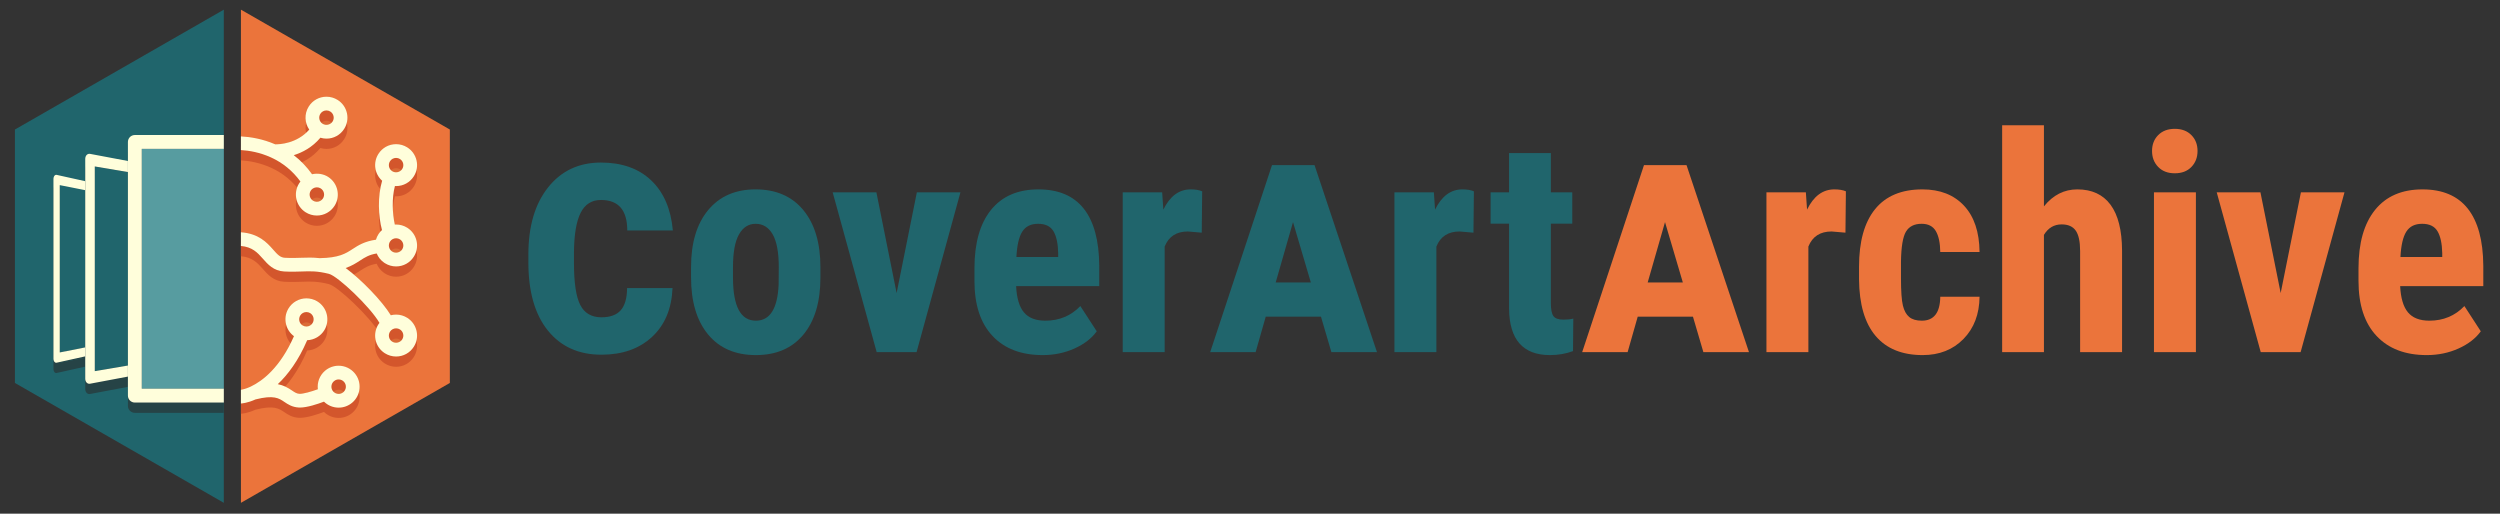 <?xml version="1.0" encoding="utf-8"?>
<!-- Generator: Adobe Illustrator 16.0.0, SVG Export Plug-In . SVG Version: 6.00 Build 0)  -->
<!DOCTYPE svg PUBLIC "-//W3C//DTD SVG 1.1//EN" "http://www.w3.org/Graphics/SVG/1.1/DTD/svg11.dtd">
<svg version="1.1" id="Layer_1" xmlns:x="http://ns.adobe.com/Extensibility/1.0/" xmlns:i="http://ns.adobe.com/AdobeIllustrator/10.0/" xmlns:graph="http://ns.adobe.com/Graphs/1.0/"
	 xmlns="http://www.w3.org/2000/svg" xmlns:xlink="http://www.w3.org/1999/xlink" x="0px" y="0px" width="730px" height="150px"
	 viewBox="0 0 730 150" enable-background="new 0 0 730 150" xml:space="preserve">
<rect x="0" y="0" width="730" height="150" fill="#333333" stroke="none"/>
<g>
</g>
<g>
	<g>
		<polygon fill="#EB743B" points="70.354,2.823 70.354,146.823 131.354,111.823 131.354,37.823 		"/>
		<polygon fill="#20656C" points="65.354,2.823 4.354,37.823 4.354,111.823 65.354,146.823 		"/>
		<g>
			<g opacity="0.07">
				<path d="M87.656,94.557c0.386-0.645,1.066-1.03,1.819-1.03c0.378,0,0.752,0.104,1.078,0.297c1,0.601,1.331,1.899,0.735,2.898
					c-0.385,0.646-1.064,1.032-1.817,1.032c-0.379,0-0.755-0.104-1.084-0.301c-0.483-0.288-0.826-0.748-0.964-1.294
					C87.285,95.61,87.368,95.042,87.656,94.557z M100.259,116.919c-0.49,0.421-1.018,0.509-1.373,0.509
					c-0.621,0-1.207-0.269-1.608-0.734c-0.758-0.885-0.654-2.222,0.231-2.981c0.492-0.423,1.018-0.512,1.373-0.512
					c0.617,0,1.201,0.269,1.605,0.74c0.368,0.43,0.547,0.976,0.504,1.538S100.689,116.551,100.259,116.919z"/>
				<path d="M79.355,48.434c0.07,0.019,0.142,0.034,0.212,0.046C79.495,48.468,79.425,48.452,79.355,48.434z"/>
				<path d="M90.734,58.08c0.169-0.267,0.395-0.49,0.673-0.661c0.335-0.207,0.722-0.316,1.121-0.316c0.4,0,0.79,0.112,1.122,0.321
					c0.987,0.627,1.283,1.936,0.66,2.919c-0.392,0.618-1.063,0.988-1.795,0.988c-0.397,0-0.785-0.113-1.124-0.327
					C90.407,60.38,90.113,59.067,90.734,58.08z M97.113,37.893c-0.6,0.951-1.938,1.271-2.912,0.653l-0.096-0.063
					c-0.914-0.647-1.161-1.897-0.558-2.851c0.386-0.613,1.053-0.98,1.784-0.98c0.397,0,0.787,0.113,1.124,0.326
					c0.479,0.304,0.813,0.775,0.937,1.33C97.515,36.854,97.418,37.415,97.113,37.893z"/>
				<path d="M113.88,49.491c0.388-0.614,1.054-0.98,1.783-0.98c0.399,0,0.79,0.113,1.125,0.325c0.48,0.304,0.813,0.775,0.937,1.33
					c0.122,0.546,0.024,1.106-0.279,1.584c-0.598,0.951-1.938,1.272-2.912,0.653l-0.094-0.063
					C113.522,51.694,113.277,50.444,113.88,49.491z M113.88,72.954c0.388-0.614,1.054-0.98,1.783-0.98
					c0.399,0,0.79,0.112,1.125,0.326c0.48,0.304,0.813,0.774,0.937,1.329c0.122,0.546,0.024,1.107-0.279,1.585
					c-0.598,0.95-1.938,1.271-2.912,0.652l-0.094-0.063C113.522,75.157,113.277,73.907,113.88,72.954z M113.88,99.257
					c0.388-0.613,1.054-0.979,1.783-0.979c0.399,0,0.79,0.112,1.125,0.325c0.48,0.304,0.813,0.775,0.937,1.33
					c0.122,0.547,0.024,1.106-0.279,1.584c-0.598,0.951-1.938,1.271-2.912,0.653l-0.094-0.063
					C113.522,101.46,113.277,100.211,113.88,99.257z"/>
				<path d="M103.53,108.927c-1.165-1.36-2.858-2.139-4.648-2.139c-1.459,0-2.875,0.525-3.983,1.477
					c-1.612,1.383-2.326,3.429-2.087,5.397c-1.948,0.7-4.258,1.365-5.328,1.332c-0.821-0.044-1.302-0.346-2.224-0.972
					c-1.172-0.795-2.418-1.512-4.148-1.847c2.936-2.761,6.009-6.83,8.584-12.834c2.061-0.076,3.976-1.193,5.038-2.972
					c1.725-2.896,0.773-6.659-2.124-8.394c-0.949-0.565-2.032-0.864-3.134-0.864c-2.146,0-4.161,1.144-5.261,2.986
					c-0.838,1.405-1.079,3.05-0.678,4.636c0.351,1.393,1.16,2.59,2.302,3.429c-4.053,9.218-9.219,13.081-12.565,14.685
					c-0.128,0.045-0.248,0.101-0.36,0.168c-1.187,0.531-2.05,0.704-2.559,0.808v4c0.275-0.03,1.885-0.118,4.247-1.192
					c5.348-1.357,6.839-0.354,8.407,0.709c1.021,0.692,2.291,1.554,4.263,1.656c0.1,0.005,0.204,0.008,0.309,0.008
					c2.109,0,5.172-1.022,7.021-1.723c1.144,1.116,2.676,1.75,4.285,1.75l0,0c1.461,0,2.876-0.524,3.983-1.476
					c1.24-1.062,1.993-2.546,2.118-4.176C105.112,111.748,104.595,110.165,103.53,108.927z M87.656,92.151
					c0.386-0.645,1.066-1.03,1.819-1.03c0.378,0,0.752,0.104,1.078,0.297c1,0.601,1.331,1.899,0.735,2.898
					c-0.385,0.646-1.064,1.032-1.817,1.032c-0.379,0-0.755-0.104-1.084-0.301c-0.483-0.288-0.826-0.748-0.964-1.294
					C87.285,93.205,87.368,92.637,87.656,92.151z M100.259,114.514c-0.49,0.421-1.018,0.509-1.373,0.509
					c-0.621,0-1.207-0.269-1.608-0.734c-0.758-0.885-0.654-2.222,0.231-2.981c0.492-0.423,1.018-0.512,1.373-0.512
					c0.617,0,1.201,0.269,1.605,0.74c0.368,0.43,0.547,0.976,0.504,1.538S100.689,114.146,100.259,114.514z"/>
				<path d="M79.355,46.028c0.07,0.019,0.142,0.034,0.212,0.046C79.495,46.063,79.425,46.047,79.355,46.028z"/>
				<path d="M101.305,33.027c-0.357-1.599-1.317-2.964-2.708-3.844c-0.98-0.617-2.109-0.944-3.265-0.944
					c-2.117,0-4.053,1.066-5.174,2.85c-1.354,2.138-1.218,4.799,0.144,6.759c-3.646,4.124-8.706,4.313-9.942,4.293
					c-3.692-1.604-7.234-2.164-10.005-2.317v3.996c2.441,0.144,5.553,0.686,8.748,2.136c0.005,0.002,0.01,0.002,0.015,0.005
					c3.445,1.563,6.334,3.928,8.607,7.041c-0.136,0.173-0.265,0.352-0.382,0.538c-1.796,2.854-0.942,6.644,1.903,8.444
					c0.98,0.622,2.111,0.951,3.27,0.951c2.113,0,4.051-1.065,5.183-2.852c1.806-2.851,0.951-6.642-1.908-8.453
					c-1.384-0.871-3.092-1.113-4.667-0.755c-1.538-2.154-3.323-4.017-5.345-5.566c2.517-0.778,5.401-2.269,7.78-5.096
					c0.572,0.172,1.166,0.267,1.77,0.267c2.116,0,4.051-1.068,5.172-2.849C101.375,36.256,101.661,34.622,101.305,33.027z
					 M90.734,55.675c0.169-0.267,0.395-0.49,0.673-0.661c0.335-0.207,0.722-0.316,1.121-0.316c0.4,0,0.79,0.112,1.122,0.321
					c0.987,0.627,1.283,1.936,0.66,2.919c-0.392,0.618-1.063,0.988-1.795,0.988c-0.397,0-0.785-0.113-1.124-0.327
					C90.407,57.975,90.113,56.662,90.734,55.675z M97.113,35.487c-0.6,0.951-1.938,1.271-2.912,0.653l-0.096-0.063
					c-0.914-0.647-1.161-1.897-0.558-2.851c0.386-0.613,1.053-0.98,1.784-0.98c0.397,0,0.787,0.113,1.124,0.326
					c0.479,0.304,0.813,0.775,0.937,1.33C97.515,34.449,97.418,35.01,97.113,35.487z"/>
				<path d="M110,74.011c0.425,1.035,1.136,1.962,2.109,2.649c0.072,0.052,0.151,0.105,0.283,0.191
					c0.981,0.621,2.11,0.949,3.268,0.949c2.116,0,4.052-1.068,5.173-2.849c0.875-1.375,1.16-3.01,0.805-4.604
					c-0.358-1.598-1.318-2.964-2.709-3.844c-0.98-0.617-2.109-0.944-3.266-0.944c-0.125,0-0.25,0.008-0.375,0.018
					c-0.71-3.157-0.919-7.769,0.035-11.265c0.112,0.011,0.225,0.024,0.337,0.024c2.116,0,4.052-1.067,5.173-2.849
					c0.875-1.375,1.16-3.009,0.805-4.604c-0.358-1.599-1.318-2.964-2.709-3.844c-0.98-0.617-2.109-0.944-3.266-0.944
					c-2.114,0-4.051,1.066-5.173,2.85c-1.604,2.532-1.12,5.804,1.024,7.765c0.021,0.02,0.048,0.037,0.071,0.059
					c-1.349,4.518-1.146,10.324-0.036,14.417c-0.144,0.132-0.294,0.254-0.426,0.399c-0.229,0.255-0.445,0.526-0.634,0.824
					c-0.318,0.502-0.551,1.033-0.71,1.578c-3.371,0.488-5.198,1.671-6.824,2.729c-2.035,1.324-3.961,2.572-9.636,2.665
					c-1.964-0.23-3.553-0.177-5.29-0.116c-1.431,0.052-2.91,0.106-4.849,0.003c-1.335-0.071-2.104-0.882-3.458-2.424
					c-1.803-2.055-4.219-4.648-9.369-5.022v4c3.295,0.3,4.796,1.888,6.356,3.667c1.487,1.694,3.175,3.615,6.256,3.782
					c2.118,0.114,3.76,0.052,5.208,0.001c2.491-0.092,4.453-0.161,7.855,0.684c2.607,0.643,12.099,9.673,14.773,14.322
					c-0.108,0.142-0.219,0.282-0.313,0.434c-1.743,2.755-1.026,6.385,1.619,8.251c0.072,0.052,0.151,0.104,0.283,0.191
					c0.981,0.621,2.11,0.948,3.268,0.948c2.116,0,4.052-1.068,5.173-2.849c0.875-1.374,1.16-3.009,0.805-4.603
					c-0.358-1.6-1.318-2.965-2.709-3.845c-0.98-0.617-2.109-0.944-3.266-0.944c-0.528,0-1.047,0.067-1.543,0.195
					c-2.561-4.187-8.652-10.455-13.189-13.792c1.813-0.628,3.05-1.435,4.212-2.188C106.57,75.148,107.757,74.388,110,74.011z
					 M113.88,47.086c0.388-0.614,1.054-0.98,1.783-0.98c0.399,0,0.79,0.113,1.125,0.325c0.48,0.304,0.813,0.775,0.937,1.33
					c0.122,0.546,0.024,1.106-0.279,1.584c-0.598,0.951-1.938,1.272-2.912,0.653l-0.094-0.063
					C113.522,49.289,113.277,48.039,113.88,47.086z M113.88,70.549c0.388-0.614,1.054-0.98,1.783-0.98
					c0.399,0,0.79,0.112,1.125,0.326c0.48,0.304,0.813,0.774,0.937,1.329c0.122,0.546,0.024,1.107-0.279,1.585
					c-0.598,0.95-1.938,1.271-2.912,0.652l-0.094-0.063C113.522,72.752,113.277,71.502,113.88,70.549z M113.88,96.852
					c0.388-0.613,1.054-0.979,1.783-0.979c0.399,0,0.79,0.112,1.125,0.325c0.48,0.304,0.813,0.775,0.937,1.33
					c0.122,0.547,0.024,1.106-0.279,1.584c-0.598,0.951-1.938,1.271-2.912,0.653l-0.094-0.063
					C113.522,99.055,113.277,97.806,113.88,96.852z"/>
			</g>
			<g>
				<g>
					<path fill="#D3562C" d="M103.53,111.927c-1.165-1.36-2.858-2.139-4.648-2.139c-1.459,0-2.875,0.525-3.983,1.477
						c-1.612,1.383-2.326,3.429-2.087,5.397c-1.948,0.7-4.258,1.365-5.328,1.332c-0.821-0.044-1.302-0.346-2.224-0.972
						c-1.172-0.795-2.418-1.512-4.148-1.847c2.936-2.761,6.009-6.83,8.584-12.834c2.061-0.076,3.976-1.193,5.038-2.972
						c1.725-2.896,0.773-6.659-2.124-8.394c-0.949-0.565-2.032-0.864-3.134-0.864c-2.146,0-4.161,1.144-5.261,2.986
						c-0.838,1.405-1.079,3.05-0.678,4.636c0.351,1.393,1.16,2.59,2.302,3.429c-4.053,9.218-9.219,13.081-12.565,14.685
						c-0.128,0.045-0.248,0.101-0.36,0.168c-1.187,0.531-2.05,0.704-2.559,0.808v4c0.275-0.03,1.885-0.118,4.247-1.192
						c5.348-1.357,6.839-0.354,8.407,0.709c1.021,0.692,2.291,1.554,4.263,1.656c0.1,0.005,0.204,0.008,0.309,0.008
						c2.109,0,5.172-1.022,7.021-1.723c1.144,1.116,2.676,1.75,4.285,1.75l0,0c1.461,0,2.876-0.524,3.983-1.476
						c1.24-1.062,1.993-2.546,2.118-4.176C105.112,114.748,104.595,113.165,103.53,111.927z M87.656,95.151
						c0.386-0.645,1.066-1.03,1.819-1.03c0.378,0,0.752,0.104,1.078,0.297c1,0.601,1.331,1.899,0.735,2.898
						c-0.385,0.646-1.064,1.032-1.817,1.032c-0.379,0-0.755-0.104-1.084-0.301c-0.483-0.288-0.826-0.748-0.964-1.294
						C87.285,96.205,87.368,95.637,87.656,95.151z M100.259,117.514c-0.49,0.421-1.018,0.509-1.373,0.509
						c-0.621,0-1.207-0.269-1.608-0.734c-0.758-0.885-0.654-2.222,0.231-2.981c0.492-0.423,1.018-0.512,1.373-0.512
						c0.617,0,1.201,0.269,1.605,0.74c0.368,0.43,0.547,0.976,0.504,1.538S100.689,117.146,100.259,117.514z"/>
					<path d="M79.355,48.434c0.07,0.019,0.142,0.034,0.212,0.046C79.495,48.468,79.425,48.452,79.355,48.434z"/>
					<path fill="#D3562C" d="M101.305,36.031c-0.357-1.599-1.317-2.964-2.708-3.844c-0.98-0.617-2.109-0.944-3.265-0.944
						c-2.117,0-4.053,1.066-5.174,2.85c-1.354,2.138-1.218,4.799,0.144,6.759c-3.646,4.124-8.706,4.313-9.942,4.293
						c-3.692-1.604-7.234-2.164-10.005-2.317v3.996c2.441,0.144,5.553,0.686,8.748,2.136c0.005,0.002,0.01,0.002,0.015,0.005
						c3.445,1.563,6.334,3.928,8.607,7.041c-0.136,0.173-0.265,0.352-0.382,0.538c-1.796,2.854-0.942,6.644,1.903,8.444
						c0.98,0.622,2.111,0.951,3.27,0.951c2.113,0,4.051-1.065,5.183-2.852c1.806-2.851,0.951-6.642-1.908-8.453
						c-1.384-0.871-3.092-1.113-4.667-0.755c-1.538-2.154-3.323-4.017-5.345-5.566c2.517-0.778,5.401-2.269,7.78-5.096
						c0.572,0.172,1.166,0.267,1.77,0.267c2.116,0,4.051-1.068,5.172-2.849C101.375,39.26,101.661,37.626,101.305,36.031z
						 M90.734,58.679c0.169-0.267,0.395-0.49,0.673-0.661c0.335-0.207,0.722-0.316,1.121-0.316c0.4,0,0.79,0.112,1.122,0.321
						c0.987,0.627,1.283,1.936,0.66,2.919c-0.392,0.618-1.063,0.988-1.795,0.988c-0.397,0-0.785-0.113-1.124-0.327
						C90.407,60.979,90.113,59.666,90.734,58.679z M97.113,38.491c-0.6,0.951-1.938,1.271-2.912,0.653l-0.096-0.063
						c-0.914-0.647-1.161-1.897-0.558-2.851c0.386-0.613,1.053-0.98,1.784-0.98c0.397,0,0.787,0.113,1.124,0.326
						c0.479,0.304,0.813,0.775,0.937,1.33C97.515,37.453,97.418,38.014,97.113,38.491z"/>
					<path fill="#D3562C" d="M110,77.011c0.425,1.035,1.136,1.962,2.109,2.649c0.072,0.052,0.151,0.105,0.283,0.191
						c0.981,0.621,2.11,0.949,3.268,0.949c2.116,0,4.052-1.068,5.173-2.849c0.875-1.375,1.16-3.01,0.805-4.604
						c-0.358-1.598-1.318-2.964-2.709-3.844c-0.98-0.617-2.109-0.944-3.266-0.944c-0.125,0-0.25,0.008-0.375,0.018
						c-0.71-3.157-0.919-7.769,0.035-11.265c0.112,0.011,0.225,0.024,0.337,0.024c2.116,0,4.052-1.067,5.173-2.849
						c0.875-1.375,1.16-3.009,0.805-4.604c-0.358-1.599-1.318-2.964-2.709-3.844c-0.98-0.617-2.109-0.944-3.266-0.944
						c-2.114,0-4.051,1.066-5.173,2.85c-1.604,2.532-1.12,5.804,1.024,7.765c0.021,0.02,0.048,0.037,0.071,0.059
						c-1.349,4.518-1.146,10.324-0.036,14.417c-0.144,0.132-0.294,0.254-0.426,0.399c-0.229,0.255-0.445,0.526-0.634,0.824
						c-0.318,0.502-0.551,1.033-0.71,1.578c-3.371,0.488-5.198,1.671-6.824,2.729c-2.035,1.324-3.961,2.572-9.636,2.665
						c-1.964-0.23-3.553-0.177-5.29-0.116c-1.431,0.052-2.91,0.106-4.849,0.003c-1.335-0.071-2.104-0.882-3.458-2.424
						c-1.803-2.055-4.219-4.648-9.369-5.022v4c3.295,0.3,4.796,1.888,6.356,3.667c1.487,1.694,3.175,3.615,6.256,3.782
						c2.118,0.114,3.76,0.052,5.208,0.001c2.491-0.092,4.453-0.161,7.855,0.684c2.607,0.643,12.099,9.673,14.773,14.322
						c-0.108,0.142-0.219,0.282-0.313,0.434c-1.743,2.755-1.026,6.385,1.619,8.251c0.072,0.052,0.151,0.104,0.283,0.191
						c0.981,0.621,2.11,0.948,3.268,0.948c2.116,0,4.052-1.068,5.173-2.849c0.875-1.374,1.16-3.009,0.805-4.603
						c-0.358-1.6-1.318-2.965-2.709-3.845c-0.98-0.617-2.109-0.944-3.266-0.944c-0.528,0-1.047,0.067-1.543,0.195
						c-2.561-4.187-8.652-10.455-13.189-13.792c1.813-0.628,3.05-1.435,4.212-2.188C106.57,78.148,107.757,77.388,110,77.011z
						 M113.88,50.086c0.388-0.614,1.054-0.98,1.783-0.98c0.399,0,0.79,0.113,1.125,0.325c0.48,0.304,0.813,0.775,0.937,1.33
						c0.122,0.546,0.024,1.106-0.279,1.584c-0.598,0.951-1.938,1.272-2.912,0.653l-0.094-0.063
						C113.522,52.289,113.277,51.039,113.88,50.086z M113.88,73.549c0.388-0.614,1.054-0.98,1.783-0.98
						c0.399,0,0.79,0.112,1.125,0.326c0.48,0.304,0.813,0.774,0.937,1.329c0.122,0.546,0.024,1.107-0.279,1.585
						c-0.598,0.95-1.938,1.271-2.912,0.652l-0.094-0.063C113.522,75.752,113.277,74.502,113.88,73.549z M113.88,99.852
						c0.388-0.613,1.054-0.979,1.783-0.979c0.399,0,0.79,0.112,1.125,0.325c0.48,0.304,0.813,0.775,0.937,1.33
						c0.122,0.547,0.024,1.106-0.279,1.584c-0.598,0.951-1.938,1.271-2.912,0.653l-0.094-0.063
						C113.522,102.055,113.277,100.806,113.88,99.852z"/>
				</g>
				<g>
					<path fill="#FFFEDB" d="M103.53,108.927c-1.165-1.36-2.858-2.139-4.648-2.139c-1.459,0-2.875,0.525-3.983,1.477
						c-1.612,1.383-2.326,3.429-2.087,5.397c-1.948,0.7-4.258,1.365-5.328,1.332c-0.821-0.044-1.302-0.346-2.224-0.972
						c-1.172-0.795-2.418-1.512-4.148-1.847c2.936-2.761,6.009-6.83,8.584-12.834c2.061-0.076,3.976-1.193,5.038-2.972
						c1.725-2.896,0.773-6.659-2.124-8.394c-0.949-0.565-2.032-0.864-3.134-0.864c-2.146,0-4.161,1.144-5.261,2.986
						c-0.838,1.405-1.079,3.05-0.678,4.636c0.351,1.393,1.16,2.59,2.302,3.429c-4.053,9.218-9.219,13.081-12.565,14.685
						c-0.128,0.045-0.248,0.101-0.36,0.168c-1.187,0.531-2.05,0.704-2.559,0.808v4c0.275-0.03,1.885-0.118,4.247-1.192
						c5.348-1.357,6.839-0.354,8.407,0.709c1.021,0.692,2.291,1.554,4.263,1.656c0.1,0.005,0.204,0.008,0.309,0.008
						c2.109,0,5.172-1.022,7.021-1.723c1.144,1.116,2.676,1.75,4.285,1.75l0,0c1.461,0,2.876-0.524,3.983-1.476
						c1.24-1.062,1.993-2.546,2.118-4.176C105.112,111.748,104.595,110.165,103.53,108.927z M87.656,92.151
						c0.386-0.645,1.066-1.03,1.819-1.03c0.378,0,0.752,0.104,1.078,0.297c1,0.601,1.331,1.899,0.735,2.898
						c-0.385,0.646-1.064,1.032-1.817,1.032c-0.379,0-0.755-0.104-1.084-0.301c-0.483-0.288-0.826-0.748-0.964-1.294
						C87.285,93.205,87.368,92.637,87.656,92.151z M100.259,114.514c-0.49,0.421-1.018,0.509-1.373,0.509
						c-0.621,0-1.207-0.269-1.608-0.734c-0.758-0.885-0.654-2.222,0.231-2.981c0.492-0.423,1.018-0.512,1.373-0.512
						c0.617,0,1.201,0.269,1.605,0.74c0.368,0.43,0.547,0.976,0.504,1.538S100.689,114.146,100.259,114.514z"/>
					<path fill="#FFFEDB" d="M79.355,46.028c0.07,0.019,0.142,0.034,0.212,0.046C79.495,46.063,79.425,46.047,79.355,46.028z"/>
					<path fill="#FFFEDB" d="M101.305,33.027c-0.357-1.599-1.317-2.964-2.708-3.844c-0.98-0.617-2.109-0.944-3.265-0.944
						c-2.117,0-4.053,1.066-5.174,2.85c-1.354,2.138-1.218,4.799,0.144,6.759c-3.646,4.124-8.706,4.313-9.942,4.293
						c-3.692-1.604-7.234-2.164-10.005-2.317v3.996c2.441,0.144,5.553,0.686,8.748,2.136c0.005,0.002,0.01,0.002,0.015,0.005
						c3.445,1.563,6.334,3.928,8.607,7.041c-0.136,0.173-0.265,0.352-0.382,0.538c-1.796,2.854-0.942,6.644,1.903,8.444
						c0.98,0.622,2.111,0.951,3.27,0.951c2.113,0,4.051-1.065,5.183-2.852c1.806-2.851,0.951-6.642-1.908-8.453
						c-1.384-0.871-3.092-1.113-4.667-0.755c-1.538-2.154-3.323-4.017-5.345-5.566c2.517-0.778,5.401-2.269,7.78-5.096
						c0.572,0.172,1.166,0.267,1.77,0.267c2.116,0,4.051-1.068,5.172-2.849C101.375,36.256,101.661,34.622,101.305,33.027z
						 M90.734,55.675c0.169-0.267,0.395-0.49,0.673-0.661c0.335-0.207,0.722-0.316,1.121-0.316c0.4,0,0.79,0.112,1.122,0.321
						c0.987,0.627,1.283,1.936,0.66,2.919c-0.392,0.618-1.063,0.988-1.795,0.988c-0.397,0-0.785-0.113-1.124-0.327
						C90.407,57.975,90.113,56.662,90.734,55.675z M97.113,35.487c-0.6,0.951-1.938,1.271-2.912,0.653l-0.096-0.063
						c-0.914-0.647-1.161-1.897-0.558-2.851c0.386-0.613,1.053-0.98,1.784-0.98c0.397,0,0.787,0.113,1.124,0.326
						c0.479,0.304,0.813,0.775,0.937,1.33C97.515,34.449,97.418,35.01,97.113,35.487z"/>
					<path fill="#FFFEDB" d="M110,74.011c0.425,1.035,1.136,1.962,2.109,2.649c0.072,0.052,0.151,0.105,0.283,0.191
						c0.981,0.621,2.11,0.949,3.268,0.949c2.116,0,4.052-1.068,5.173-2.849c0.875-1.375,1.16-3.01,0.805-4.604
						c-0.358-1.598-1.318-2.964-2.709-3.844c-0.98-0.617-2.109-0.944-3.266-0.944c-0.125,0-0.25,0.008-0.375,0.018
						c-0.71-3.157-0.919-7.769,0.035-11.265c0.112,0.011,0.225,0.024,0.337,0.024c2.116,0,4.052-1.067,5.173-2.849
						c0.875-1.375,1.16-3.009,0.805-4.604c-0.358-1.599-1.318-2.964-2.709-3.844c-0.98-0.617-2.109-0.944-3.266-0.944
						c-2.114,0-4.051,1.066-5.173,2.85c-1.604,2.532-1.12,5.804,1.024,7.765c0.021,0.02,0.048,0.037,0.071,0.059
						c-1.349,4.518-1.146,10.324-0.036,14.417c-0.144,0.132-0.294,0.254-0.426,0.399c-0.229,0.255-0.445,0.526-0.634,0.824
						c-0.318,0.502-0.551,1.033-0.71,1.578c-3.371,0.488-5.198,1.671-6.824,2.729c-2.035,1.324-3.961,2.572-9.636,2.665
						c-1.964-0.23-3.553-0.177-5.29-0.116c-1.431,0.052-2.91,0.106-4.849,0.003c-1.335-0.071-2.104-0.882-3.458-2.424
						c-1.803-2.055-4.219-4.648-9.369-5.022v4c3.295,0.3,4.796,1.888,6.356,3.667c1.487,1.694,3.175,3.615,6.256,3.782
						c2.118,0.114,3.76,0.052,5.208,0.001c2.491-0.092,4.453-0.161,7.855,0.684c2.607,0.643,12.099,9.673,14.773,14.322
						c-0.108,0.142-0.219,0.282-0.313,0.434c-1.743,2.755-1.026,6.385,1.619,8.251c0.072,0.052,0.151,0.104,0.283,0.191
						c0.981,0.621,2.11,0.948,3.268,0.948c2.116,0,4.052-1.068,5.173-2.849c0.875-1.374,1.16-3.009,0.805-4.603
						c-0.358-1.6-1.318-2.965-2.709-3.845c-0.98-0.617-2.109-0.944-3.266-0.944c-0.528,0-1.047,0.067-1.543,0.195
						c-2.561-4.187-8.652-10.455-13.189-13.792c1.813-0.628,3.05-1.435,4.212-2.188C106.57,75.148,107.757,74.388,110,74.011z
						 M113.88,47.086c0.388-0.614,1.054-0.98,1.783-0.98c0.399,0,0.79,0.113,1.125,0.325c0.48,0.304,0.813,0.775,0.937,1.33
						c0.122,0.546,0.024,1.106-0.279,1.584c-0.598,0.951-1.938,1.272-2.912,0.653l-0.094-0.063
						C113.522,49.289,113.277,48.039,113.88,47.086z M113.88,70.549c0.388-0.614,1.054-0.98,1.783-0.98
						c0.399,0,0.79,0.112,1.125,0.326c0.48,0.304,0.813,0.774,0.937,1.329c0.122,0.546,0.024,1.107-0.279,1.585
						c-0.598,0.95-1.938,1.271-2.912,0.652l-0.094-0.063C113.522,72.752,113.277,71.502,113.88,70.549z M113.88,96.852
						c0.388-0.613,1.054-0.979,1.783-0.979c0.399,0,0.79,0.112,1.125,0.325c0.48,0.304,0.813,0.775,0.937,1.33
						c0.122,0.547,0.024,1.106-0.279,1.584c-0.598,0.951-1.938,1.271-2.912,0.653l-0.094-0.063
						C113.522,99.055,113.277,97.806,113.88,96.852z"/>
				</g>
			</g>
		</g>
		<g>
			<g>
				<polygon fill="#264346" points="17.447,105.913 24.891,104.435 24.891,58.534 17.447,57.055 				"/>
				<path fill="#264346" d="M17.447,105.913V57.055l7.443,1.479v-2.625l-8.353-1.849c-0.059-0.014-0.119-0.017-0.177-0.012
					c-0.06,0.006-0.117,0.021-0.174,0.044c-0.055,0.023-0.108,0.057-0.158,0.098c-0.051,0.041-0.098,0.09-0.14,0.148
					c-0.044,0.054-0.083,0.117-0.117,0.187s-0.063,0.145-0.087,0.226c-0.023,0.08-0.042,0.166-0.055,0.254
					c-0.012,0.089-0.019,0.181-0.019,0.273v52.423c0,0.093,0.007,0.184,0.019,0.271c0.013,0.088,0.031,0.172,0.055,0.252
					s0.053,0.155,0.087,0.226c0.034,0.069,0.073,0.134,0.117,0.191c0.042,0.055,0.089,0.103,0.14,0.142
					c0.05,0.04,0.104,0.071,0.158,0.095c0.057,0.022,0.114,0.037,0.174,0.043c0.058,0.005,0.118,0.002,0.177-0.012l8.353-1.849
					v-2.625L17.447,105.913z"/>
				<polygon fill="#264346" points="27.676,111.374 37.351,109.737 37.351,53.239 27.676,51.603 				"/>
				<path fill="#264346" d="M27.676,111.374V51.603l9.675,1.637v-3.228l-7.26-1.368l-3.796-0.715
					c-0.092-0.018-0.184-0.023-0.273-0.018c-0.089,0.006-0.177,0.022-0.262,0.05c-0.084,0.027-0.165,0.065-0.241,0.113
					c-0.077,0.049-0.148,0.107-0.214,0.176s-0.124,0.146-0.175,0.23c-0.052,0.084-0.095,0.177-0.13,0.274
					c-0.036,0.098-0.063,0.201-0.082,0.31c-0.018,0.107-0.027,0.219-0.027,0.333v6.512v2.625v45.9v2.625v6.52
					c0,0.114,0.01,0.227,0.027,0.334c0.019,0.107,0.046,0.212,0.082,0.31c0.035,0.098,0.078,0.19,0.13,0.275
					c0.051,0.084,0.109,0.161,0.175,0.229s0.137,0.127,0.214,0.176c0.076,0.048,0.157,0.086,0.241,0.113
					c0.085,0.027,0.173,0.044,0.262,0.049c0.09,0.006,0.182,0,0.273-0.018l3.796-0.715l7.26-1.368v-3.228L27.676,111.374z"/>
				<rect x="41.397" y="46.473" fill="#264346" width="23.957" height="70.027"/>
				<path fill="#264346" d="M37.351,44.449v5.563v3.228v56.498v3.228v5.559c0,1.117,0.906,2.023,2.023,2.023h25.98V116.5H41.397
					V46.473h23.957v-4.047h-25.98C38.257,42.426,37.351,43.332,37.351,44.449z"/>
			</g>
			<g>
				<polygon fill="#20656C" points="17.447,102.913 24.891,101.435 24.891,55.534 17.447,54.055 				"/>
				<path fill="#FFFEDB" d="M17.447,102.913V54.055l7.443,1.479v-2.625l-8.353-1.849c-0.059-0.014-0.119-0.017-0.177-0.012
					c-0.06,0.006-0.117,0.021-0.174,0.044c-0.055,0.023-0.108,0.057-0.158,0.098c-0.051,0.041-0.098,0.09-0.14,0.148
					c-0.044,0.054-0.083,0.117-0.117,0.187s-0.063,0.145-0.087,0.226c-0.023,0.08-0.042,0.166-0.055,0.254
					c-0.012,0.089-0.019,0.181-0.019,0.273v52.423c0,0.093,0.007,0.184,0.019,0.271c0.013,0.088,0.031,0.172,0.055,0.252
					s0.053,0.155,0.087,0.226c0.034,0.069,0.073,0.134,0.117,0.191c0.042,0.055,0.089,0.103,0.14,0.142
					c0.05,0.04,0.104,0.071,0.158,0.095c0.057,0.022,0.114,0.037,0.174,0.043c0.058,0.005,0.118,0.002,0.177-0.012l8.353-1.849
					v-2.625L17.447,102.913z"/>
				<polygon fill="#20656C" points="27.676,108.374 37.351,106.737 37.351,50.239 27.676,48.603 				"/>
				<path fill="#FFFEDB" d="M27.676,108.374V48.603l9.675,1.637v-3.228l-7.26-1.368l-3.796-0.715
					c-0.092-0.018-0.184-0.023-0.273-0.018c-0.089,0.006-0.177,0.022-0.262,0.05c-0.084,0.027-0.165,0.065-0.241,0.113
					c-0.077,0.049-0.148,0.107-0.214,0.176s-0.124,0.146-0.175,0.23c-0.052,0.084-0.095,0.177-0.13,0.274
					c-0.036,0.098-0.063,0.201-0.082,0.31c-0.018,0.107-0.027,0.219-0.027,0.333v6.512v2.625v45.9v2.625v6.52
					c0,0.114,0.01,0.227,0.027,0.334c0.019,0.107,0.046,0.212,0.082,0.31c0.035,0.098,0.078,0.19,0.13,0.275
					c0.051,0.084,0.109,0.161,0.175,0.229s0.137,0.127,0.214,0.176c0.076,0.048,0.157,0.086,0.241,0.113
					c0.085,0.027,0.173,0.044,0.262,0.049c0.09,0.006,0.182,0,0.273-0.018l3.796-0.715l7.26-1.368v-3.228L27.676,108.374z"/>
				<rect x="41.397" y="43.473" fill="#579CA0" width="23.957" height="70.027"/>
				<path fill="#FFFEDB" d="M37.351,41.449v5.563v3.228v56.498v3.228v5.559c0,1.117,0.906,2.023,2.023,2.023h25.98V113.5H41.397
					V43.473h23.957v-4.047h-25.98C38.257,39.426,37.351,40.332,37.351,41.449z"/>
			</g>
		</g>
	</g>
	<g>
		<path fill="#20656C" d="M196.378,84.121c-0.25,6.029-2.242,10.779-5.976,14.248c-3.735,3.47-8.665,5.204-14.789,5.204
			c-6.625,0-11.835-2.351-15.632-7.055c-3.797-4.702-5.695-11.335-5.695-19.897v-2.297c0-8.25,1.922-14.788,5.766-19.616
			s8.983-7.242,15.421-7.242c6.124,0,11.016,1.735,14.672,5.205c3.655,3.47,5.765,8.345,6.327,14.622H183.16
			c0-5.937-2.563-8.905-7.688-8.905c-2.688,0-4.664,1.255-5.93,3.765c-1.266,2.511-1.914,6.401-1.945,11.673v2.965
			c0,5.805,0.617,9.9,1.852,12.284c1.234,2.385,3.289,3.577,6.164,3.577c2.531,0,4.406-0.68,5.625-2.039s1.844-3.522,1.875-6.491
			H196.378z"/>
		<path fill="#20656C" d="M201.787,77.984c0-7.072,1.667-12.621,5.002-16.646c3.335-4.025,7.949-6.038,13.843-6.038
			c5.951,0,10.594,2.013,13.93,6.038c3.334,4.024,5.002,9.602,5.002,16.731v2.976c0,7.102-1.653,12.65-4.959,16.646
			c-3.307,3.996-7.935,5.994-13.886,5.994c-5.98,0-10.63-2.005-13.951-6.016c-3.32-4.011-4.98-9.58-4.98-16.71V77.984z
			 M214.034,81.056c0,8.389,2.228,12.582,6.685,12.582c4.11,0,6.324-3.499,6.641-10.5l0.043-5.163c0-4.28-0.59-7.455-1.768-9.523
			c-1.18-2.068-2.847-3.103-5.003-3.103c-2.069,0-3.687,1.034-4.851,3.103c-1.165,2.068-1.747,5.243-1.747,9.523V81.056z"/>
		<path fill="#20656C" d="M261.815,85.574l5.907-29.41h12.722l-12.808,46.659h-11.644l-12.851-46.659h12.765L261.815,85.574z"/>
		<path fill="#20656C" d="M304.465,103.686c-6.269,0-11.155-1.868-14.662-5.605c-3.508-3.737-5.262-9.085-5.262-16.042v-3.709
			c0-7.359,1.61-13.037,4.83-17.034c3.22-3.995,7.834-5.994,13.843-5.994c5.865,0,10.277,1.874,13.239,5.62
			c2.96,3.746,4.47,9.293,4.527,16.642v5.984h-24.278c0.173,3.495,0.934,6.051,2.285,7.667s3.436,2.424,6.253,2.424
			c4.082,0,7.489-1.423,10.221-4.269l4.787,7.374c-1.496,2.069-3.666,3.745-6.512,5.023
			C310.89,103.046,307.799,103.686,304.465,103.686z M296.788,75.052h12.204V73.92c-0.058-2.813-0.518-4.945-1.38-6.396
			s-2.357-2.176-4.484-2.176c-2.128,0-3.673,0.77-4.636,2.307C297.528,69.193,296.961,71.658,296.788,75.052z"/>
		<path fill="#20656C" d="M350.908,67.937l-4.054-0.345c-3.335,0-5.592,1.466-6.771,4.398v30.833h-12.247V56.164h11.514l0.346,5.045
			c1.926-3.938,4.585-5.908,7.978-5.908c1.38,0,2.501,0.188,3.363,0.561L350.908,67.937z"/>
		<path fill="#20656C" d="M385.719,92.464h-16.125l-2.953,10.359h-13.265l18.046-54.607h12.422l18.233,54.607h-13.312
			L385.719,92.464z M372.5,82.48h10.266l-5.203-17.625L372.5,82.48z"/>
		<path fill="#20656C" d="M430.25,67.937l-4.054-0.345c-3.335,0-5.592,1.466-6.771,4.398v30.833h-12.247V56.164h11.514l0.346,5.045
			c1.926-3.938,4.585-5.908,7.978-5.908c1.38,0,2.501,0.188,3.363,0.561L430.25,67.937z"/>
		<path fill="#20656C" d="M452.847,44.692v11.472h6.253v9.142h-6.253v23.193c0,1.843,0.252,3.109,0.755,3.801
			s1.474,1.036,2.911,1.036c1.179,0,2.142-0.101,2.89-0.302l-0.087,9.487c-2.069,0.776-4.313,1.164-6.728,1.164
			c-7.877,0-11.858-4.519-11.944-13.556V65.306h-5.391v-9.142h5.391V44.692H452.847z"/>
		<path fill="#EB743B" d="M494.341,92.464h-16.125l-2.953,10.359h-13.265l18.046-54.607h12.422l18.233,54.607h-13.312
			L494.341,92.464z M481.122,82.48h10.266l-5.203-17.625L481.122,82.48z"/>
		<path fill="#EB743B" d="M538.872,67.937l-4.054-0.345c-3.335,0-5.592,1.466-6.771,4.398v30.833h-12.247V56.164h11.514l0.346,5.045
			c1.926-3.938,4.585-5.908,7.978-5.908c1.38,0,2.501,0.188,3.363,0.561L538.872,67.937z"/>
		<path fill="#EB743B" d="M561.167,93.638c3.536,0,5.333-2.328,5.391-6.985h11.471c-0.058,5.088-1.624,9.2-4.7,12.333
			c-3.076,3.134-7.044,4.7-11.902,4.7c-6.009,0-10.594-1.868-13.756-5.605c-3.163-3.737-4.772-9.243-4.83-16.517v-3.709
			c0-7.331,1.56-12.922,4.679-16.774s7.726-5.779,13.821-5.779c5.146,0,9.199,1.589,12.161,4.766c2.96,3.177,4.47,7.684,4.527,13.52
			h-11.471c-0.029-2.645-0.46-4.678-1.294-6.102c-0.834-1.423-2.214-2.136-4.14-2.136c-2.128,0-3.651,0.76-4.571,2.278
			s-1.408,4.462-1.466,8.83v4.772c0,3.818,0.187,6.486,0.561,8.005c0.373,1.519,0.992,2.632,1.854,3.341
			S559.586,93.638,561.167,93.638z"/>
		<path fill="#EB743B" d="M596.83,60.261c2.645-3.306,5.894-4.96,9.746-4.96c4.254,0,7.488,1.495,9.703,4.485
			c2.213,2.99,3.334,7.446,3.363,13.368v29.669h-12.247v-29.54c0-2.73-0.425-4.707-1.272-5.929s-2.221-1.833-4.118-1.833
			c-2.214,0-3.939,1.021-5.175,3.062v34.24h-12.204V36.586h12.204V60.261z"/>
		<path fill="#EB743B" d="M628.396,44.089c0-1.897,0.604-3.449,1.812-4.657c1.207-1.207,2.817-1.812,4.83-1.812
			c2.012,0,3.622,0.604,4.829,1.812c1.208,1.208,1.812,2.76,1.812,4.657c0,1.869-0.597,3.422-1.789,4.657
			c-1.193,1.236-2.811,1.854-4.852,1.854c-2.042,0-3.659-0.618-4.852-1.854C628.993,47.511,628.396,45.958,628.396,44.089z
			 M641.204,102.823h-12.247V56.164h12.247V102.823z"/>
		<path fill="#EB743B" d="M665.958,85.574l5.907-29.41h12.722l-12.808,46.659h-11.644l-12.851-46.659h12.765L665.958,85.574z"/>
		<path fill="#EB743B" d="M708.606,103.686c-6.269,0-11.155-1.868-14.662-5.605c-3.508-3.737-5.262-9.085-5.262-16.042v-3.709
			c0-7.359,1.61-13.037,4.83-17.034c3.22-3.995,7.834-5.994,13.843-5.994c5.865,0,10.277,1.874,13.239,5.62
			c2.96,3.746,4.47,9.293,4.527,16.642v5.984h-24.278c0.173,3.495,0.934,6.051,2.285,7.667s3.436,2.424,6.253,2.424
			c4.082,0,7.489-1.423,10.221-4.269l4.787,7.374c-1.496,2.069-3.666,3.745-6.512,5.023
			C715.031,103.046,711.94,103.686,708.606,103.686z M700.93,75.052h12.204V73.92c-0.058-2.813-0.518-4.945-1.38-6.396
			s-2.357-2.176-4.484-2.176c-2.128,0-3.673,0.77-4.636,2.307C701.67,69.193,701.103,71.658,700.93,75.052z"/>
	</g>
</g>
</svg>
